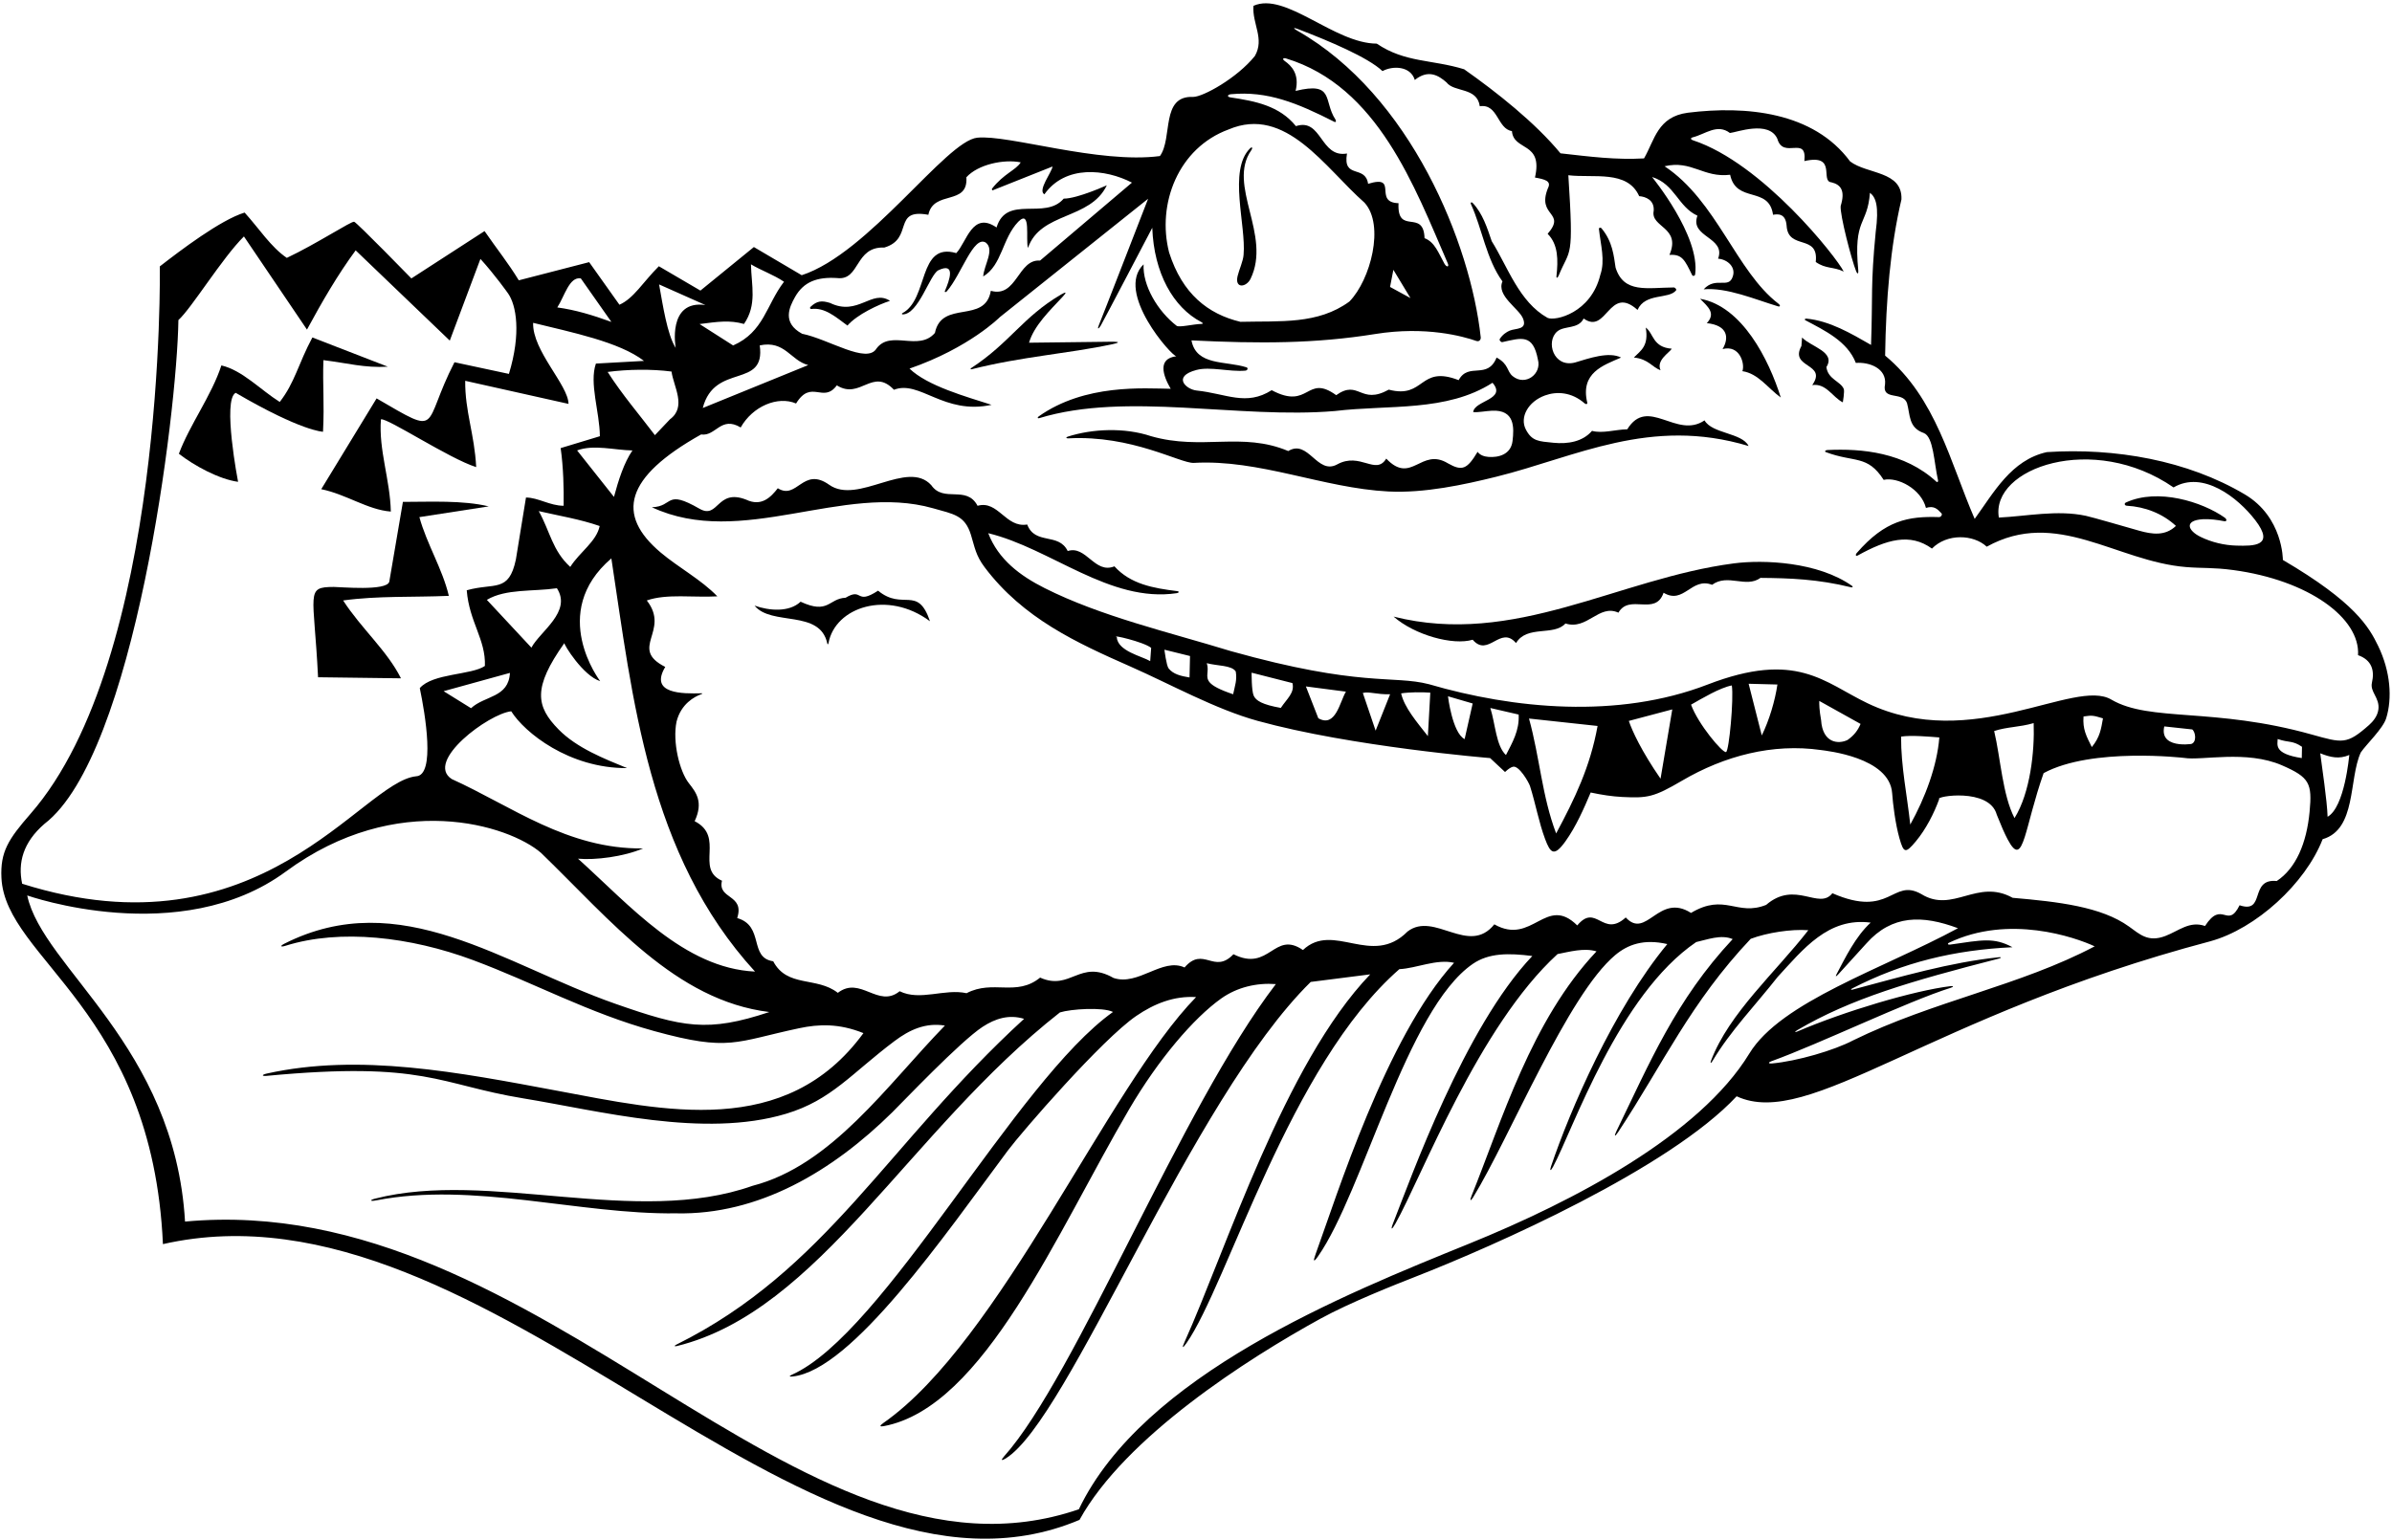 <?xml version="1.0" encoding="UTF-8"?>
<svg xmlns="http://www.w3.org/2000/svg" xmlns:xlink="http://www.w3.org/1999/xlink" width="517pt" height="333pt" viewBox="0 0 517 333" version="1.1">
<g id="surface1">
<path style=" stroke:none;fill-rule:nonzero;fill:rgb(0%,0%,0%);fill-opacity:1;" d="M 514.004 139.641 C 512.035 135.578 509.012 130.207 493.414 121.062 C 493.414 121.062 493.488 111.809 485.176 106.883 C 472.777 99.531 457.16 96.789 442.402 97.746 C 434.684 99.453 430.914 106.52 426.801 112.184 C 421.527 100.047 418.469 86.012 407.445 76.883 C 407.625 64.766 408.578 53.281 410.973 43.113 C 411.219 36.926 403.566 37.715 399.875 34.898 C 391.965 24.168 377.352 22.812 364.809 24.371 C 358.25 25.234 357.648 30.246 355.336 34.246 C 349.25 34.594 343.668 33.871 337.281 33.148 C 331.816 26.516 323.438 19.887 316.457 14.977 C 309.492 12.828 303.688 13.582 297.566 9.43 C 288.371 9.41 277.852 -1.855 270.918 1.258 C 270.617 5.145 273.363 8.348 271.234 12.094 C 267.414 16.855 260.055 20.941 257.898 20.953 C 250.797 20.633 253.535 29.816 250.703 33.738 C 237.461 35.477 217.988 29.07 211.223 29.77 C 204.457 30.469 187.77 54.789 173.281 59.5 L 162.941 53.41 L 151.387 62.824 L 142.402 57.562 C 138.938 61.02 136.98 64.512 133.883 65.883 L 127.34 56.676 L 112.129 60.605 C 109.816 56.812 107.441 53.895 104.73 49.961 L 88.914 60.195 C 88.914 60.195 77.156 48.129 76.551 47.945 C 75.949 47.762 68.492 52.684 61.992 55.754 C 58.566 53.441 56.008 49.414 52.871 45.957 C 47.652 47.551 38.93 54.188 34.543 57.594 C 34.543 57.594 35.875 142.41 6.586 175.957 C 1.805 181.434 0.039 184.164 0.312 189.801 C 1.164 207.402 32.941 218.34 35.215 268.98 C 105.914 252.93 173.559 353.82 233.32 328.598 C 243.215 310.652 269.656 293.75 285.402 285.098 C 291.785 281.594 301.887 277.609 305.574 276.168 C 323.316 269.238 360.867 252.566 375.352 237.016 C 391.109 244.328 416.621 219.68 477.711 203.508 C 487.574 200.816 498.277 191.035 502.008 181.434 C 509.363 179.324 507.613 168.465 510.246 162.695 C 511.402 160.961 515.043 157.547 515.742 155.289 C 517.086 150.961 516.684 145.176 514.004 139.641 Z M 469.789 105.383 C 476.141 101.645 483.676 107.562 487.438 112.449 C 491.789 118.102 487.086 118.062 483.375 117.961 C 480.734 117.891 478.004 117.23 475.66 116.09 C 472.781 114.691 472.062 112.496 476.109 112.258 C 477.594 112.172 479.355 112.406 480.688 112.676 C 481.344 112.805 481.367 112.285 480.828 111.902 C 476.008 108.5 466.395 105.465 459.496 108.637 C 459.059 108.84 459.199 109.312 459.688 109.34 C 463.586 109.551 467.441 111.031 470.297 113.703 C 467.992 115.91 465.203 115.547 462.324 114.73 C 459.926 114.055 452.324 111.84 450.852 111.523 C 444.656 110.184 437.996 111.617 432.027 111.898 C 430.211 101.176 452.43 93.379 469.789 105.383 Z M 266.074 20.367 C 273.91 19.637 280.281 22.215 288.395 26.336 C 288.742 26.512 288.859 26.176 288.629 25.824 C 285.977 21.777 288.477 17.59 280.027 19.656 C 280.926 15.977 279.086 14.191 277.695 13.203 C 277.004 12.715 277.418 12.469 277.945 12.629 C 297.805 18.652 305.758 40.426 312.918 56.938 C 313.27 57.746 312.672 57.855 312.184 56.988 C 310.953 54.809 310.137 52.324 307.898 51.492 C 307.695 45.027 301.93 51.016 302.273 43.93 C 296.688 43.77 302.453 37.664 295.695 39.742 C 295.098 35.555 290.172 38.816 291.133 33.188 C 285.324 34.203 285.73 25.418 280.098 27.27 C 276.527 22.859 271.297 21.859 265.945 21.055 C 265.16 20.938 265.262 20.445 266.074 20.367 Z M 304.855 64.445 L 300.441 62.035 L 301.16 58.332 Z M 265.555 27.984 C 277.918 22.73 286.387 36.312 294.922 43.82 C 299.332 48.645 296.234 60.504 291.66 65.188 C 284.836 70.184 276.781 69.367 268.094 69.578 C 261.094 67.891 255.555 63.559 252.691 54.594 C 249.992 44.074 254.668 31.977 265.555 27.984 Z M 171.828 64.227 C 173.699 60.895 176.652 59.84 180.922 60.113 C 185.934 60.73 184.688 53.254 191.137 53.52 C 197.594 51.605 192.754 44.984 200.652 46.438 C 201.766 41.004 209.309 44.574 208.867 38.328 C 211.387 35.535 216.988 34.363 220.613 35.102 C 219.617 36.762 216.914 37.566 214.426 40.777 C 214.277 40.965 214.531 41.156 214.531 41.156 L 227.488 36 C 227.398 37.145 224.188 41.199 225.734 42.008 C 230.246 35.617 238.906 36.508 244.656 39.484 L 224.797 56.336 C 219.996 55.965 219.785 64.457 214.156 62.871 C 212.906 70.137 203.551 64.734 202.07 71.98 C 198.535 76.078 192.52 71.219 189.441 75.352 C 187.383 78.805 179.031 73.285 173.371 72.16 C 168.98 69.785 170.602 66.414 171.828 64.227 Z M 164.207 74.672 C 169.672 73.527 170.855 77.945 174.688 78.93 L 151.895 88.211 C 154.453 78.316 165.539 84.203 164.207 74.672 Z M 160.805 70.039 C 163.656 65.891 162.41 61.758 162.309 57.148 C 164.504 58.469 167.223 59.398 169.453 60.914 C 165.617 65.906 165.121 71.754 158.457 74.688 L 151.203 70.059 C 155.16 69.555 157.656 69.16 160.805 70.039 Z M 152.461 65.945 C 144.141 64.789 146.043 75.219 146.043 75.219 C 144.195 72.316 143.262 65.926 142.453 61.492 Z M 145.141 80.328 C 145.578 83.586 148.465 87.945 144.805 90.652 L 141.551 94.082 C 138.422 89.93 134.41 85.254 131.336 80.414 C 135.75 79.836 140.816 79.766 145.141 80.328 Z M 97.637 168.43 C 91.734 164.613 105.672 154.277 110.496 153.781 C 113.359 158.371 123.027 166.145 135.535 166.062 C 130.59 164.031 124.684 161.727 120.742 157.719 C 115.844 152.73 115.094 148.73 121.984 139.031 C 121.812 139.27 126.004 146.098 129.723 147.266 C 129.723 147.266 118.387 132.5 132.137 120.723 C 136.719 150.746 140.066 184.812 163.188 210.055 C 147.836 209.332 136.113 195.711 124.93 185.648 C 128.641 185.992 134.797 185.223 138.988 183.43 C 122.648 183.629 110.523 174.254 97.637 168.43 Z M 120.367 127.176 C 123.656 132.258 116.738 136.484 114.855 140.02 L 105.227 129.688 C 109.324 127.242 115.25 127.93 120.367 127.176 Z M 116.445 110.504 C 120.965 111.543 125.359 112.25 129.613 113.727 C 128.895 117.121 125.348 119.281 123.254 122.566 C 119.383 119.051 118.871 114.832 116.445 110.504 Z M 110.215 145.48 C 109.926 150.883 104.781 150.352 101.809 153.113 L 95.883 149.434 Z M 132.699 107.43 L 124.734 97.383 C 128.289 96.047 132.789 97.316 136.695 97.387 C 134.883 100.008 133.668 103.824 132.699 107.43 Z M 125.535 60.188 L 132.145 69.598 C 127.977 68.086 124.32 66.992 120.453 66.465 C 122.02 64.055 123.039 59.766 125.535 60.188 Z M 9.609 178.117 C 29.098 163.215 38.27 89.266 38.559 69.199 C 41.422 66.621 47.992 55.812 52.723 51.117 L 66.348 71.258 C 69.57 65.297 73.016 59.352 76.871 54.129 L 97.215 73.637 L 103.84 55.977 C 106.977 59.434 109.652 63.211 109.812 63.438 C 111.578 65.941 112.688 72.02 109.996 80.836 L 98.23 78.316 C 91.035 92.309 95.75 94.484 81.398 86.133 L 69.434 105.762 C 74.871 106.871 79.441 110.215 84.473 110.602 C 84.316 103.691 81.82 97.289 82.332 90.66 C 83.738 90.309 97.082 99.156 102.922 100.988 C 102.555 93.828 100.492 88.992 100.547 82.328 L 122.879 87.32 C 122.82 83.223 115.039 75.828 115.23 69.797 C 123.531 71.848 133.84 73.906 139.191 78.027 C 135.727 78.223 132.262 78.414 128.797 78.605 C 127.32 82.863 129.605 89.02 129.656 94.312 L 121.18 96.879 C 121.773 101.062 121.879 105.672 121.824 109.348 C 118.836 109.344 116.34 107.574 113.684 107.566 L 111.5 120.969 C 109.965 128.23 106.918 125.922 100.879 127.617 C 101.426 134.492 105.016 138.246 104.805 143.977 C 101.926 145.969 93.512 145.539 90.73 148.773 C 91.91 154.387 94.125 167.637 89.945 167.832 C 78.078 169.008 56.328 207.355 4.789 191.066 C 3.832 186.582 4.945 182.148 9.609 178.117 Z M 378.09 227.785 C 367.359 245.41 340.223 259.672 317.566 268.871 C 290.48 279.871 247.086 297.281 233.18 326.305 C 172.125 347.23 117.379 256.941 39.992 264.105 C 37.762 225.984 9.227 209.293 5.883 193.598 C 5.883 193.598 38.914 205.273 61.773 188.438 C 85.855 170.703 110.047 178.406 116.953 184.406 C 131.934 198.902 146 216.316 166.277 218.801 C 152.953 223.238 147.602 222.137 132.965 217.004 C 108.805 208.531 86.527 191.344 61.461 204.027 C 60.48 204.523 60.605 204.82 61.703 204.477 C 73.543 200.754 88.711 202.539 102.219 207.566 C 115.473 212.504 127.168 219.004 141.426 222.926 C 157.746 227.414 158.844 225.238 172.789 222.289 C 176.945 221.41 181.324 221.227 186.621 223.359 C 169.828 246.312 143.477 240.133 120.48 235.828 C 99.203 231.848 77.66 227.645 57.641 232.109 C 56.531 232.355 56.551 232.703 57.617 232.602 C 91.902 229.359 94.84 234.48 113.09 237.465 C 129.582 240.16 152.098 246.141 169.879 240.801 C 179.715 237.848 184.016 232.078 193.363 225.059 C 196.594 222.629 200.059 221.047 204.227 221.73 C 191.738 234.566 179.797 251.941 162.668 256.367 C 137.465 265.293 105.625 252.852 81.062 259.145 C 79.809 259.469 79.961 259.785 81.312 259.523 C 102.336 255.43 125.098 262.59 146.129 262.324 C 163.996 262.719 179.938 253.211 192.859 240.473 C 195.051 238.316 207.539 225.164 212.371 222.004 C 215.129 220.199 218.078 219.27 221.344 220.273 C 191.723 247.41 178.676 274.57 146.195 290.703 C 145.652 290.973 145.758 291.148 146.316 291.012 C 177.156 283.418 196.414 244.512 229.09 218.883 C 231.445 218.145 238.348 217.691 240.562 218.785 C 219.488 233.758 191.145 288.332 171.129 297.23 C 170.496 297.512 170.594 297.676 171.312 297.598 C 184.129 296.25 204.297 266.895 217.805 248.781 C 220.812 244.754 238.199 224.688 245.598 219.641 C 249.516 216.965 253.762 215.281 258.52 215.57 C 239.414 235.09 216.223 289.973 190.941 307.641 C 190.016 308.285 190.141 308.496 191.02 308.332 C 212.695 304.266 228.414 266.461 244.086 239.758 C 250.371 229.047 257.98 220.125 263.941 215.879 C 267.406 213.41 271.684 212.445 275.758 212.762 C 255.238 239.531 232.598 297.422 216.996 314.895 C 216.289 315.688 216.422 315.906 217.355 315.328 C 231.113 306.84 257.312 237.855 283.297 212.293 L 296.156 210.656 C 277.617 229.965 264.926 270.426 255.996 290.203 C 255.414 291.492 255.605 291.582 256.441 290.387 C 265.398 277.52 278.699 230.289 302.453 209.531 C 306.148 209.355 310.488 207.27 314.277 208.156 C 299.586 224.258 288.867 258.77 284.367 271.09 C 283.758 272.766 283.918 272.988 284.875 271.617 C 294.621 257.676 304.023 218.227 318.324 208.395 C 321.789 206.012 326.082 206.031 331.191 206.688 C 316.504 222.164 304.988 254.617 301.09 264.488 C 300.512 265.961 300.809 265.957 301.605 264.543 C 307.258 254.516 319.562 221.875 336.645 206.27 C 339.211 205.777 342.383 204.867 345.066 205.688 C 330.941 220.648 324.605 242.324 318.035 258.594 C 317.625 259.605 317.848 259.77 318.395 258.871 C 326.43 245.723 338.777 215.145 349.121 206.48 C 351.82 204.223 355.254 202.934 360.367 204.109 C 348.758 218.129 339.285 240.16 335.23 252.191 C 334.898 253.184 335.156 253.234 335.676 252.258 C 340.051 244.051 349.828 215.098 366.613 203.672 C 368.953 203.164 371.992 201.953 374.496 203.035 C 362.219 216.168 356.57 229.734 349.352 244.598 C 348.797 245.746 349.043 245.82 349.742 244.758 C 359.543 229.891 365.375 216.75 378.395 202.973 C 381.949 201.637 387.188 200.832 390.844 201.113 C 383.812 210.18 373.727 219.004 369.828 229.293 C 369.574 229.965 369.812 229.941 370.172 229.328 C 373.961 222.934 379.488 217.242 384.195 211.238 C 389.723 205.227 395.16 198.273 404.324 199.469 C 401.035 202.473 398.777 207.172 397.012 210.504 C 396.383 211.688 397.367 210.602 397.367 210.602 L 403.387 203.98 C 408.93 197.738 415.512 197.809 423.191 200.68 C 406.852 209.512 384.926 216.566 378.09 227.785 Z M 400.539 224.922 C 396.449 227.086 388.41 229.426 382.977 229.922 C 382.199 229.988 382.125 229.711 382.785 229.469 C 393.395 225.633 412.234 216.512 421.605 213.57 C 422.273 213.363 422.281 213.121 421.609 213.203 C 413.719 214.145 398.602 218.664 388.539 222.984 C 387.863 223.273 387.84 223.082 388.465 222.711 C 400.078 215.887 412.836 212.172 432.012 207.25 C 432.605 207.098 432.625 206.895 432.031 206.957 C 421.43 208.055 410.926 211.164 400.379 213.961 C 400.016 214.055 399.969 213.887 400.305 213.715 C 411.258 208.051 422.43 205.383 434.969 204.789 C 430.938 202.613 428.414 203.23 421.465 204.227 C 421.016 204.293 420.848 204.016 421.242 203.828 C 434.168 197.637 448.508 202.629 452.738 204.598 C 436.641 213.113 417.77 216.457 400.539 224.922 Z M 503.078 176.586 C 502.984 173.113 501.828 165.59 501.488 162.863 C 503.691 163.738 505.555 164.18 507.777 163.223 C 507.723 163.48 506.789 174.504 503.078 176.586 Z M 514.066 153.332 C 513.895 154.824 512.875 156.008 512.039 156.75 C 507.199 161.031 506.301 160.66 499.617 158.793 C 478.523 152.891 464.715 156.133 456.367 151.27 C 448.406 146.465 426.211 162.859 403.625 152.035 C 394.266 147.551 388.34 140.57 369.066 148.004 C 349.648 155.496 327.051 153.25 308.848 147.926 C 301.062 145.922 294.125 148.645 266.051 140.777 C 252.664 136.672 237.934 133.273 225.773 127.141 C 220.465 124.465 215.789 120.973 213.594 115.277 C 227.125 118.547 239.863 130.406 254.352 128.242 C 254.852 128.168 254.906 127.855 254.441 127.801 C 249.258 127.164 244.367 126.297 240.867 122.441 C 236.594 124.184 234.785 117.832 230.773 119.133 C 228.789 115.07 223.738 117.902 222.016 113.398 C 217.355 114.188 215.758 108.086 211.289 109.352 C 208.883 104.797 203.973 108.785 201.285 104.898 C 196.141 99.227 185.418 109.223 179.215 104.805 C 173.539 100.777 172.281 108.18 168.113 105.559 C 166.586 107.512 164.574 109.602 161.258 108.02 C 154.883 105.551 155.328 112.324 151.215 110.004 C 143.684 105.66 145.688 109.516 140.891 109.668 C 160.258 118.699 182.164 104.352 201.652 109.883 C 206.141 111.16 208.555 111.391 209.859 115.648 C 210.684 118.328 210.887 120.07 212.812 122.633 C 221.145 133.703 232.73 138.988 244.355 144.117 C 252.898 147.883 262.676 153.324 271.797 155.844 C 292.094 161.453 322.074 163.898 322.074 163.898 L 325.293 166.906 C 326.012 166.227 326.559 165.887 326.996 165.773 C 328.305 165.426 330.43 169.129 330.695 169.961 C 331.895 173.738 332.598 177.777 333.949 181.387 C 335.109 184.477 335.898 185.312 338.352 181.891 C 340.637 178.703 342.355 174.781 343.805 171.34 C 346.262 171.863 348.457 172.195 350.633 172.305 C 356.078 172.574 357.43 172.375 363.512 168.805 C 372.766 163.375 383.176 160.684 393.516 162.152 C 394.676 162.32 408.426 163.699 408.965 171.496 C 409.117 173.703 409.645 178.078 410.547 181.254 C 411.461 184.453 411.84 184.586 414.082 181.902 C 416.277 179.277 418.039 175.789 419.133 172.77 C 418.137 172.168 429.992 170.223 431.578 176.145 C 432.516 178.504 433.281 180.258 433.93 181.477 C 435.727 184.871 436.598 184.152 437.621 180.973 C 438.57 178.031 439.648 172.988 441.703 167.148 C 452.117 161.516 472.113 163.863 472.113 163.863 C 475.84 164.496 485.508 162.105 493.234 165.469 C 499.199 168.066 499.77 169.363 499.188 175.512 C 498.547 182.32 496.227 187.746 492.086 190.477 C 486.066 189.871 489.754 197.633 484.059 195.719 C 481.422 201.027 480.312 194.43 476.586 200.199 C 473.25 199.035 470.887 201.273 468.008 202.363 C 464.273 203.781 462.504 202.004 460.141 200.309 C 454.148 196.008 444.848 194.965 435.008 194.105 C 427.309 189.844 422.105 197.555 415.25 193.289 C 408.965 189.746 408.629 198.629 396.047 193.117 C 393.141 196.84 388.035 190.207 381.723 195.641 C 375.383 198.164 372.828 192.992 365.488 197.375 C 358.5 192.914 355.863 203.223 351.383 198.355 C 346.406 202.883 345.016 195.137 340.902 200.078 C 334.133 193.359 331.207 204.523 322.98 199.844 C 317.438 206.742 310.035 196.957 304.23 201.387 C 296.5 209.211 288.238 199.133 281.613 205.395 C 275.332 201.07 274.422 210.238 266.594 206.305 C 262.383 210.746 260.121 204.43 256.023 209.168 C 251.223 206.961 246.031 213.238 240.672 211.434 C 233.379 207.273 231.406 214.309 224.809 211.359 C 219.652 215.559 214.66 211.727 208.906 214.73 C 204.16 213.676 198.883 216.488 194.449 214.305 C 189.789 218.086 185.977 210.891 181.086 214.652 C 176.531 211.082 170.129 213.578 167.121 207.828 C 161.793 207.055 165.27 200.195 159.336 198.484 C 161.008 193.293 155.043 194.477 156.047 190.414 C 150.145 187.789 156.773 180.945 150.141 177.539 C 152.09 173.379 150.434 171.301 148.875 169.312 C 146.883 166.77 145.312 160.375 146.23 156 C 147.211 152.137 150.121 150.621 151.516 150.105 C 151.98 149.934 151.809 149.883 151.551 149.891 C 147.613 149.984 140.254 150.086 143.785 144.188 C 135.781 140.133 144.973 136.453 139.797 129.82 C 144.051 128.309 149.961 129.227 155.043 128.93 C 151.547 125.305 146.625 122.691 142.793 119.453 C 133.102 111.27 134.988 103.207 151.535 93.93 C 154.719 94.406 155.789 89.836 160.09 92.418 C 162.668 87.832 168.113 85.539 172.059 87.234 C 175.359 81.867 177.91 87.328 180.871 83.312 C 185.941 86.512 188.559 79.359 193.219 84.266 C 198.781 82.098 203.98 89.762 214.312 87.523 C 208.875 85.773 200.434 83.438 196.582 79.688 C 209.5 75.215 216.102 68.566 216.102 68.566 L 248.152 42.969 C 248.152 42.969 237.949 69.277 237.531 70.227 C 237.117 71.176 237.383 71.277 237.914 70.391 C 238.449 69.5 249.047 49.246 249.047 49.246 C 249.41 59.09 253.609 66.461 259.625 69.617 C 260 69.816 260.137 70.02 259.684 70.031 C 257.855 70.078 254.848 70.852 254.309 70.434 C 250.238 67.289 246.938 61.746 247.172 57.152 C 240.918 63.18 253.348 77.129 254.266 77.02 C 250.148 77.516 251.324 81.129 253.031 84.055 C 247.289 83.984 234.508 82.934 224.496 90.031 C 224.176 90.262 224.246 90.516 224.605 90.406 C 243.566 84.633 267.633 90.637 288.535 88.863 C 300.145 87.461 312.664 89.117 322.586 82.754 C 325.758 86.398 318.609 86.586 318.418 89.098 C 319.547 89.188 321.02 88.871 322.449 88.797 C 327.441 88.543 327.258 92.445 326.918 95.336 C 326.562 98.34 323.789 98.941 321.723 98.785 C 320.781 98.711 319.883 98.41 319.363 97.684 C 317.102 101.453 316.027 101.918 312.965 100.18 C 307.133 96.617 305.082 104.922 299.621 99.152 C 297.355 102.871 293.996 97.66 289.027 100.398 C 284.699 102.785 282.785 94.859 278.441 97.516 C 268.418 93.289 259.816 97.457 248.789 94.305 C 243.02 92.379 236.105 92.699 230.789 94.398 C 230.324 94.551 230.41 94.801 230.898 94.773 C 244.664 94.027 255.09 100.191 258.004 100.078 C 272.184 99.254 285.949 105.531 300.074 106.258 C 307.895 106.656 316.48 104.781 323.387 103.074 C 340.586 98.812 356.656 90.016 377.934 96.426 C 376.543 93.559 370.035 93.773 368.414 90.887 C 362.348 95.02 356.176 85.574 351.711 92.816 C 349.176 92.852 346.344 93.785 344.094 93.152 C 342.098 95.477 338.93 96.047 335.719 95.723 C 332.598 95.406 331.121 95.422 329.789 92.848 C 328.418 90.203 330.297 86.816 333.926 85.496 C 336.426 84.59 339.664 84.715 342.508 87.219 C 342.789 87.465 343.145 87.375 343.066 87.062 C 341.523 80.594 346.516 78.984 350.375 77.305 C 347.719 75.953 343.465 77.465 340.402 78.379 C 335.754 79.555 334.035 73.82 336.582 71.656 C 338.121 70.344 341.105 71.242 342.289 68.863 C 347.301 72.469 347.738 61.438 353.93 67.004 C 355.613 63.234 360.77 64.77 362.281 62.746 C 362.41 62.574 362.047 62.145 361.777 62.148 C 356.004 62.191 350.953 63.492 349.188 57.859 C 348.805 55.344 348.547 52.215 346.148 49.367 C 345.953 49.133 345.559 49.215 345.586 49.484 C 345.953 52.934 346.977 56.309 345.887 59.422 C 343.902 67.652 336.148 69.488 334.48 68.719 C 328.309 65.254 325.898 57.711 322.418 52.148 C 321.43 49.246 320.457 46.164 318.328 43.906 C 318.031 43.598 317.762 43.777 317.941 44.168 C 320.312 49.332 321.258 56.082 324.738 60.84 C 323.375 63.941 328.328 66.695 329.188 68.879 C 330.168 71.371 327.594 70.926 326.277 71.492 C 325.617 71.781 324.75 72.344 324.164 73.277 C 323.996 73.547 324.406 74.035 324.723 73.965 C 328.859 73.047 331.34 72.125 332.402 77.758 C 333.254 80.82 329.707 83.551 326.965 81.34 C 325.609 80.246 326.18 78.785 323.469 77.301 C 321.48 82.207 317.418 78.215 315.27 82.188 C 306.656 78.844 308.047 86.305 300.164 84.242 C 293.996 87.664 293.738 81.93 288.801 85.434 C 282.281 80.723 283.098 88.75 274.855 84.359 C 269.332 87.871 265.039 85.094 258.629 84.43 C 256.375 84.195 253.281 81.395 258.602 79.984 C 261.586 79.195 265.766 80.438 269.164 80.133 C 269.664 80.09 269.824 79.547 269.406 79.414 C 264.938 77.98 258.562 79.141 257.52 73.59 C 272.223 74.316 284.281 74.301 297.227 72.215 C 308.168 70.453 316.266 72.727 319.078 73.711 C 319.785 73.957 320.086 73.344 320.043 72.945 C 317.887 52.855 304.953 20.535 280.297 6.578 C 279.461 6.105 279.527 5.898 280.48 6.262 C 287.258 8.852 295.699 12.414 298.809 15.371 C 300.98 14.18 304.875 14.23 305.789 17.289 C 308.719 14.938 310.926 16.305 312.648 17.816 C 314.32 20.016 319.242 18.785 319.84 22.973 C 323.797 22.359 323.602 27.863 326.785 28.34 C 327.137 32.734 333.57 30.547 331.762 38.383 C 333.887 38.766 335.371 39.129 334.574 40.668 C 332.051 46.879 338.648 45.766 334.504 50.555 C 336.797 52.832 336.789 56.215 336.41 59.688 C 336.352 60.262 336.68 60.094 336.898 59.555 C 339.352 53.516 340.191 56.594 338.977 37.887 C 344.445 38.539 351.738 36.695 354.289 42.41 C 355.66 42.516 357.598 43.215 357.426 45.578 C 356.684 49.203 363.426 49.051 360.828 55.113 C 363.594 54.906 364.164 56.262 365.734 59.473 C 365.871 59.754 366.336 59.672 366.383 59.32 C 367.523 50.988 357.066 38.266 357.066 38.266 C 362.012 39.797 362.656 44.699 366.879 46.633 C 365.137 51.328 373.086 51.23 371.344 55.926 C 373.402 56.086 375.266 57.785 374.492 59.848 C 373.594 62.539 370.82 59.695 368.227 62.551 C 373.242 62.105 379.32 64.734 384.273 66.223 C 384.809 66.383 384.844 66.004 384.367 65.641 C 375.27 58.684 371.035 43.406 359.777 35.945 C 365.633 34.559 368.145 38.488 373.945 37.785 C 375.266 44.062 382.344 40.121 383.219 46.434 C 384.148 46.277 385.941 46.02 386.152 48.789 C 386.473 54.191 393.152 50.48 392.449 56.637 C 394.629 58.184 396.281 57.621 398.496 58.711 C 396.945 55.594 380.938 35.285 365.949 30.34 C 365.344 30.141 365.328 29.82 365.914 29.676 C 368.598 28.996 371.168 26.672 373.902 28.754 C 375.289 28.633 382.324 25.938 384.152 30.008 C 385.43 34.551 390.617 29.133 389.992 34.824 C 397.188 33.18 393.297 39.223 395.848 39.418 C 397.871 39.922 398.867 41.215 397.844 44.508 C 397.605 46.312 400.23 56.301 401.16 58.586 C 401.551 59.543 401.691 58.988 401.645 58.496 C 400.547 47.02 403.609 48.91 404.164 41.676 C 405.441 42.648 406.156 44.551 405.41 50.137 C 404.281 61.777 404.793 63.566 404.402 74.574 C 400.066 72.086 395.461 69.359 390.441 68.887 C 390.109 68.855 389.953 69.102 390.219 69.242 C 394.34 71.434 399.312 73.785 401.113 78.461 C 404.121 78.234 407.789 79.684 407.426 83.09 C 406.688 86.711 411.227 84.531 412.172 87.137 C 412.895 89.723 412.453 92.445 415.812 93.625 C 417.91 94.43 418.008 100.039 418.883 103.852 C 418.949 104.141 418.73 104.336 418.547 104.16 C 411.637 97.797 402.43 96.93 394.945 97.297 C 394.523 97.316 394.316 97.625 394.613 97.738 C 400.824 100.078 403.605 98.258 407.133 103.746 C 410.172 103.062 415.238 105.723 416.27 109.812 C 418.039 109.262 418.762 110.074 419.613 110.969 C 419.898 111.266 419.488 111.809 419.105 111.797 C 412.457 111.582 407.469 112.461 401.309 119.566 C 400.969 119.957 401.109 120.32 401.516 120.098 C 407.828 116.613 412.82 115.176 417.566 118.602 C 420.828 115.285 426.531 115.516 429.41 118.195 C 444.535 109.812 457.383 121.379 472.52 122.602 C 476.07 122.891 478.289 122.656 482.691 123.246 C 498.992 125.441 510.152 133.641 509.66 141.645 C 512.691 142.719 513.254 145.016 512.664 147.594 C 512.203 149.609 514.355 150.84 514.066 153.332 Z M 497.547 161.457 L 497.5 163.898 C 491.371 162.957 492.281 160.996 492.289 159.773 C 494.719 160.625 495.473 160.031 497.547 161.457 Z M 467.781 157.051 L 473.82 157.703 C 474.578 158.281 474.805 160.492 473.641 160.812 C 475.656 160.523 466.523 162.539 467.781 157.051 Z M 454.531 155.309 C 454.129 157.574 453.895 159.355 452.117 161.516 C 450.922 159.125 450.117 157.645 450.328 154.902 C 452.281 154.594 452.535 154.723 454.531 155.309 Z M 435.41 176.871 C 432.809 171.844 432.402 163.906 431.012 158.047 C 433.844 157.117 436.43 157.246 439.551 156.336 C 439.773 162.402 438.824 171.387 435.41 176.871 Z M 419.16 159.434 C 418.684 165.605 416.078 172.535 412.879 178.27 C 412.211 172.008 410.859 165.691 410.895 159.254 C 413.047 158.906 417.105 159.273 419.16 159.434 Z M 402.137 156.512 C 401.574 157.848 400.801 158.938 399.34 159.973 C 397.398 160.938 393.926 160.715 393.605 155.68 C 393.203 153.449 393.207 152.305 393.211 151.539 Z M 384.164 147.992 C 383.672 151.406 382.422 155.68 380.785 159.004 L 377.945 147.828 Z M 373.066 162.59 C 372.352 162.879 367.012 156.547 365.5 152.348 C 367.887 150.988 371.742 148.684 374.312 148.191 C 374.754 151.031 373.73 162.316 373.066 162.59 Z M 361.441 153.371 L 358.906 168.352 C 354.781 162.391 352.754 157.973 352.051 155.863 Z M 345.297 156.953 C 343.695 165.801 340.367 172.68 336.34 180.188 C 333.281 172.133 332.809 163.809 330.473 155.348 Z M 328.238 154.488 C 328.43 157.949 326.848 160.59 325.492 163.242 C 323.348 161.238 323.227 156.605 322.117 153.07 Z M 318.301 152.094 L 316.559 159.797 C 313.902 158.441 312.961 150.535 312.961 150.535 Z M 309.141 149.754 L 308.617 159.152 C 306.211 156.074 303.52 152.953 302.836 149.91 C 304.574 149.637 307.312 149.609 309.141 149.754 Z M 300.453 150.102 L 297.324 157.965 L 294.559 149.816 C 295.969 149.465 297.453 150.164 300.453 150.102 Z M 290.902 149.535 C 289.582 151.734 288.684 157.414 284.938 155.285 L 282.25 148.406 Z M 276.832 153.051 C 272.824 152.34 271.453 151.488 270.969 150.402 C 270.484 149.316 270.52 145.434 270.52 145.434 L 279.344 147.684 C 279.871 149.793 278.133 151.078 276.832 153.051 Z M 260.832 143.379 C 263.121 143.996 266.18 143.789 267.09 145.168 C 267.406 147.031 266.922 148.188 266.527 150.098 C 263.535 149.09 262.121 148.293 261.465 147.539 C 260.379 146.281 261.414 145.148 260.832 143.379 Z M 257.207 141.832 L 257.102 146.469 C 255.223 146.164 253.562 145.766 252.574 144.5 C 252.098 143.895 251.676 140.465 251.676 140.465 Z M 248.809 140.066 L 248.602 142.934 C 246.844 141.875 241.547 140.793 241.371 137.734 C 239.949 137.125 247.098 138.719 248.809 140.066 "/>
<path style=" stroke:none;fill-rule:nonzero;fill:rgb(0%,0%,0%);fill-opacity:1;" d="M 175.355 66.805 C 178.27 66.426 180.562 68.492 183.168 70.387 C 185.188 68.012 190.004 65.785 192.363 65.047 C 188.422 62.445 185.465 68.449 179.402 65.496 C 177.617 64.949 176.594 65.004 175.164 66.359 C 174.977 66.535 175.102 66.836 175.355 66.805 "/>
<path style=" stroke:none;fill-rule:nonzero;fill:rgb(0%,0%,0%);fill-opacity:1;" d="M 270.289 60.281 C 274.906 50.793 265.148 40.047 270.449 32.48 C 270.82 31.949 270.621 31.641 270.164 32.098 C 265.422 36.836 269.359 48.734 268.785 55.078 C 268.688 56.484 267.82 58.289 267.492 59.676 C 266.828 62.477 269.391 62.129 270.289 60.281 "/>
<path style=" stroke:none;fill-rule:nonzero;fill:rgb(0%,0%,0%);fill-opacity:1;" d="M 195.094 67.973 C 198.496 67.996 200.934 59.457 202.789 58.441 C 206.648 56.602 205.227 60.609 204.23 62.902 C 204.109 63.176 204.406 63.254 204.645 62.98 C 207.801 59.367 210.41 50.793 213.07 52.453 C 215.02 53.984 212.699 57.254 212.504 59.77 C 216.602 57.328 216.586 51.574 220.086 47.938 C 222.898 45.113 221.633 51.734 222.18 53.617 C 224.855 45.773 235.656 47.594 239.227 40.051 C 239.227 40.051 232.891 42.945 229.902 42.945 C 225.855 47.691 217.559 41.992 215.391 49.184 C 210.152 45.559 208.938 52.363 206.684 54.723 C 198.328 52.277 200.77 64.711 195.012 67.723 C 194.879 67.789 194.934 67.973 195.094 67.973 "/>
<path style=" stroke:none;fill-rule:nonzero;fill:rgb(0%,0%,0%);fill-opacity:1;" d="M 178.812 139.133 C 178.867 139.398 179.012 139.34 179.07 139.027 C 180.5 131.273 191.801 127.465 201.004 134.316 C 198.34 126.422 195.156 132.137 189.781 127.703 C 184.844 130.934 186.586 126.93 182.766 129.23 C 179.07 129.406 179.102 132.91 173.039 130.09 C 170.559 132.43 166.234 132.043 163.086 130.934 C 166.734 135.434 177.238 131.672 178.812 139.133 "/>
<path style=" stroke:none;fill-rule:nonzero;fill:rgb(0%,0%,0%);fill-opacity:1;" d="M 391.691 83.258 C 394.715 82.801 396.09 85.898 398.305 86.988 C 398.305 86.988 398.711 84.609 398.508 84.102 C 397.855 82.449 395.074 82.016 394.754 79.355 C 396.848 76.066 391.375 74.977 389.496 72.969 L 389.355 74.797 C 386.68 79.652 395.051 78.457 391.691 83.258 "/>
<path style=" stroke:none;fill-rule:nonzero;fill:rgb(0%,0%,0%);fill-opacity:1;" d="M 374.742 121.805 C 349.703 125.078 327.363 139.91 301.207 133.309 C 305.77 137.312 314.062 139.59 318.301 138.309 C 321.676 142.246 324.297 135.09 327.672 139.031 C 330.047 135.074 335.836 137.59 338.352 134.797 C 343.062 136.309 345.578 130.523 349.801 132.461 C 352.191 128.273 357.785 133.305 359.562 128.152 C 363.957 130.789 365.578 124.707 370.043 126.434 C 373.457 123.934 377.344 127.227 380.508 124.938 C 386.902 124.992 392.871 125.203 400.102 126.977 C 400.41 127.055 400.551 126.848 400.301 126.672 C 392.926 121.449 381.145 120.965 374.742 121.805 "/>
<path style=" stroke:none;fill-rule:nonzero;fill:rgb(0%,0%,0%);fill-opacity:1;" d="M 367.457 64.594 C 369.16 66.336 370.922 67.723 368.902 69.863 C 373.465 70.34 373.758 73.039 372.312 75.469 C 376.043 74.484 377.18 78.684 376.598 80.25 C 380.008 80.742 382.066 83.891 384.895 85.949 C 382.312 77.699 376.531 66.215 367.457 64.594 "/>
<path style=" stroke:none;fill-rule:nonzero;fill:rgb(0%,0%,0%);fill-opacity:1;" d="M 355.707 70.816 C 356.406 74.812 354.633 75.797 353.137 77.289 C 356.355 77.641 357.109 79.438 358.906 80.035 C 357.922 77.891 360.805 76.27 361.332 75.391 C 357.164 75.078 357.445 72.102 355.707 70.816 "/>
<path style=" stroke:none;fill-rule:nonzero;fill:rgb(0%,0%,0%);fill-opacity:1;" d="M 50.945 84.93 C 65.215 93.277 69.816 93.344 69.816 93.344 C 70.137 87.039 69.707 83.371 69.902 77.863 C 75.141 78.5 78.734 79.574 83.816 79.277 L 67.516 72.961 C 64.449 78.695 63.723 82.738 60.461 86.902 C 56.293 84.281 52.367 80.043 47.848 79.004 C 45.734 85.512 40.988 91.84 38.664 98.102 C 41.918 100.652 47.359 103.621 51.457 104.168 C 51.457 104.168 48.016 86.398 50.945 84.93 "/>
<path style=" stroke:none;fill-rule:nonzero;fill:rgb(0%,0%,0%);fill-opacity:1;" d="M 68.746 146.422 L 86.664 146.652 C 83.676 140.672 78.07 135.871 74.164 129.82 C 81.605 128.785 89.398 129.156 97.012 128.824 C 95.625 122.965 92.262 117.672 90.645 111.801 L 105.633 109.48 C 99.988 108.125 93.059 108.508 87.082 108.508 L 84.141 125.758 C 83.605 127.852 73.488 126.887 72.152 126.895 C 65.922 126.926 67.84 127.965 68.746 146.422 "/>
<path style=" stroke:none;fill-rule:nonzero;fill:rgb(0%,0%,0%);fill-opacity:1;" d="M 240.305 73.879 L 222.41 74.094 C 223.488 70.402 226.965 67.074 229.684 64.152 C 230.621 63.141 230.473 63.004 229.289 63.699 C 221.008 68.574 218.289 74.102 209.914 79.578 C 209.68 79.734 209.746 79.898 210.023 79.828 C 220.945 77.066 230.715 76.488 240.422 74.418 C 243.211 73.824 240.305 73.879 240.305 73.879 "/>
</g>
</svg>
